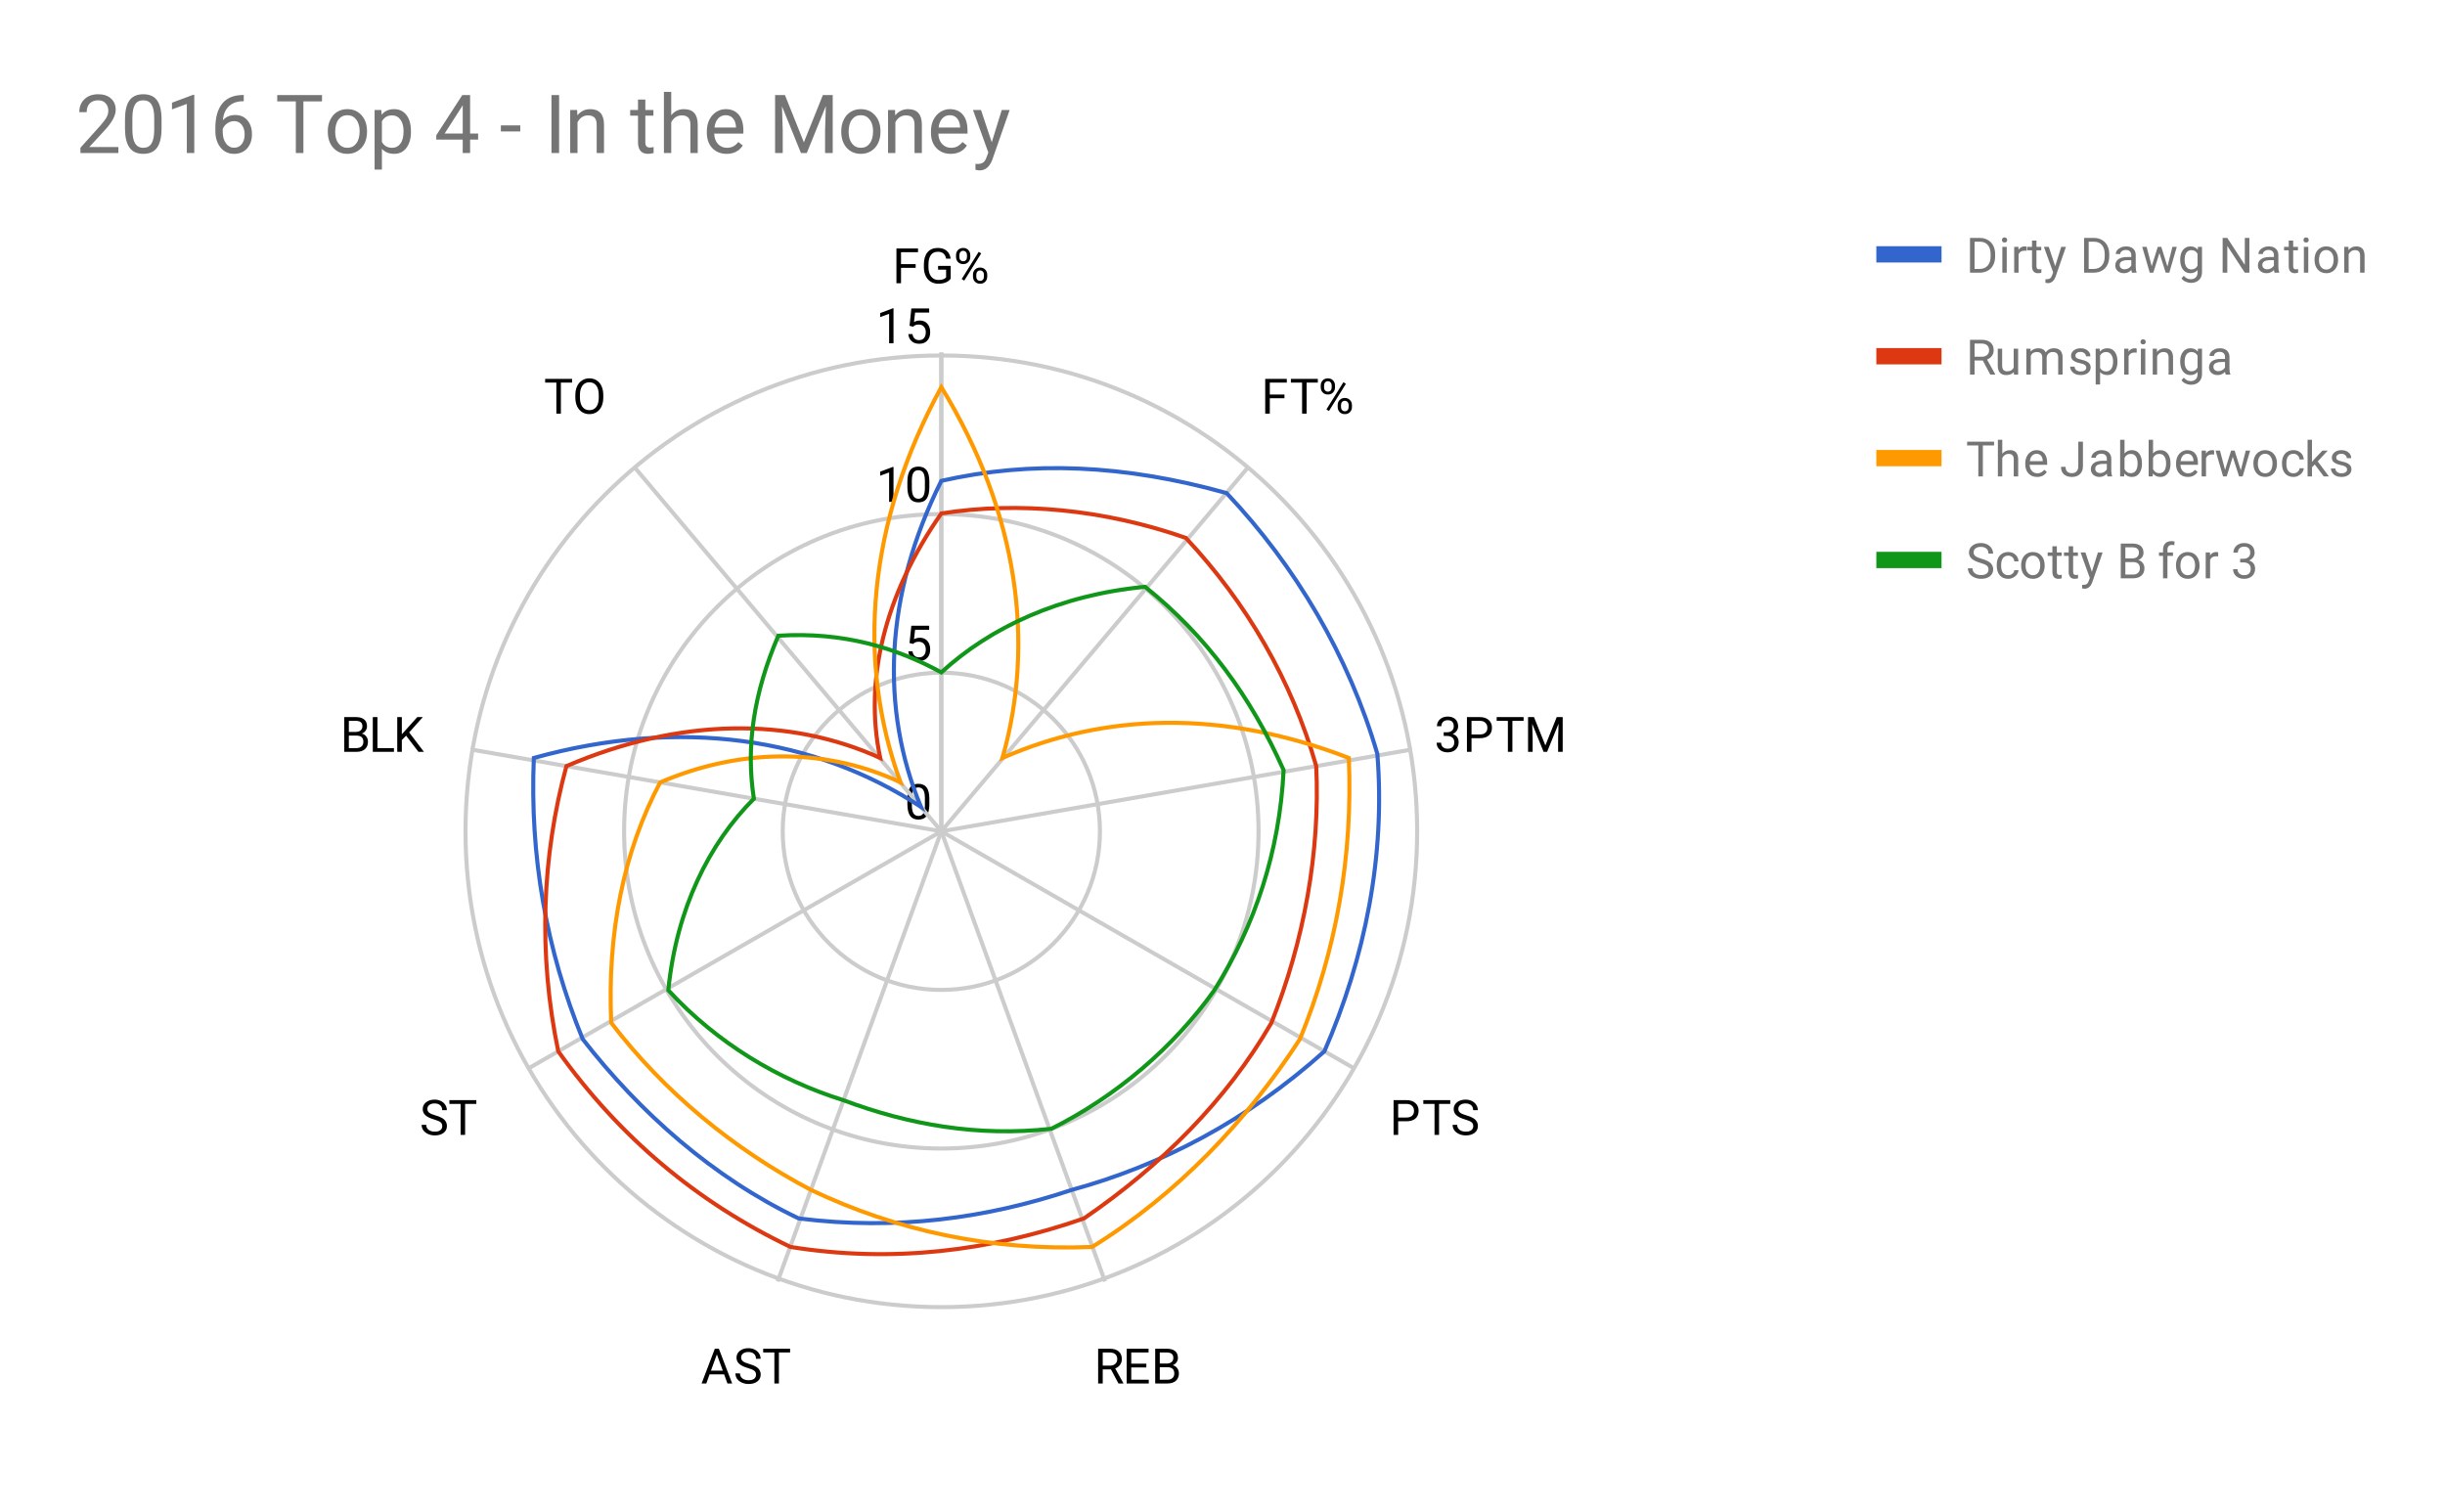 <svg version="1.1" viewBox="0.0 0.0 600.0 371.0" fill="none" stroke="none" stroke-linecap="square" stroke-miterlimit="10" width="600" height="371" xmlns:xlink="http://www.w3.org/1999/xlink" xmlns="http://www.w3.org/2000/svg"><path fill="#ffffff" d="M0 0L600.0 0L600.0 371.0L0 371.0L0 0Z" fill-rule="nonzero"/><path fill="#ffffff" d="M0 0L600.0 0L600.0 371.0L0 371.0L0 0Z" fill-rule="nonzero"/><path fill="#ffffff" d="M18.55 54.917L442.614 54.917L442.614 352.45L18.55 352.45L18.55 54.917Z" fill-rule="nonzero"/><path stroke="#cccccc" stroke-width="1.0" stroke-linecap="butt" d="M231.0 204.0C231.0 204.0 231.0 204.0 231.0 204.0C231.0 204.0 231.0 204.0 231.0 204.0C231.0 204.0 231.0 204.0 231.0 204.0C231.0 204.0 231.0 204.0 231.0 204.0" fill-rule="nonzero"/><path fill="#000000" d="M228.062 197.359Q228.062 199.266 227.406 200.203Q226.766 201.125 225.375 201.125Q224.016 201.125 223.359 200.219Q222.703 199.312 222.672 197.5L222.672 196.062Q222.672 194.172 223.312 193.266Q223.969 192.344 225.359 192.344Q226.734 192.344 227.391 193.234Q228.047 194.109 228.062 195.953L228.062 197.359ZM226.969 195.875Q226.969 194.5 226.578 193.875Q226.203 193.234 225.359 193.234Q224.531 193.234 224.141 193.875Q223.766 194.5 223.766 195.797L223.766 197.531Q223.766 198.906 224.156 199.578Q224.562 200.234 225.375 200.234Q226.172 200.234 226.562 199.609Q226.953 198.984 226.969 197.656L226.969 195.875Z" fill-rule="nonzero"/><path stroke="#cccccc" stroke-width="1.0" stroke-linecap="butt" d="M269.922 204.0C269.922 182.504 252.496 165.078 231.0 165.078C209.504 165.078 192.078 182.504 192.078 204.0C192.078 225.496 209.504 242.922 231.0 242.922C252.496 242.922 269.922 225.496 269.922 204.0" fill-rule="nonzero"/><path fill="#000000" d="M223.203 157.797L223.641 153.547L228.016 153.547L228.016 154.547L224.562 154.547L224.297 156.875Q224.938 156.5 225.734 156.5Q226.891 156.5 227.578 157.281Q228.266 158.047 228.266 159.359Q228.266 160.672 227.547 161.437Q226.844 162.203 225.562 162.203Q224.438 162.203 223.719 161.578Q223.0 160.937 222.906 159.828L223.922 159.828Q224.031 160.562 224.453 160.937Q224.875 161.312 225.562 161.312Q226.312 161.312 226.75 160.797Q227.188 160.281 227.188 159.375Q227.188 158.515 226.719 158Q226.25 157.484 225.469 157.484Q224.766 157.484 224.359 157.781L224.078 158.015L223.203 157.797Z" fill-rule="nonzero"/><path stroke="#cccccc" stroke-width="1.0" stroke-linecap="butt" d="M308.844 204.0C308.844 161.008 273.992 126.156 231.0 126.156C188.008 126.156 153.156 161.008 153.156 204.0C153.156 246.992 188.008 281.844 231.0 281.844C273.992 281.844 308.844 246.992 308.844 204.0" fill-rule="nonzero"/><path fill="#000000" d="M219.266 123.156L218.188 123.156L218.188 115.937L216.0 116.734L216.0 115.749L219.109 114.577L219.266 114.577L219.266 123.156ZM228.062 119.515Q228.062 121.421 227.406 122.359Q226.766 123.281 225.375 123.281Q224.016 123.281 223.359 122.374Q222.703 121.468 222.672 119.656L222.672 118.218Q222.672 116.327 223.312 115.421Q223.969 114.499 225.359 114.499Q226.734 114.499 227.391 115.39Q228.047 116.265 228.062 118.109L228.062 119.515ZM226.969 118.031Q226.969 116.656 226.578 116.031Q226.203 115.39 225.359 115.39Q224.531 115.39 224.141 116.031Q223.766 116.656 223.766 117.952L223.766 119.687Q223.766 121.062 224.156 121.734Q224.562 122.39 225.375 122.39Q226.172 122.39 226.562 121.765Q226.953 121.14 226.969 119.812L226.969 118.031Z" fill-rule="nonzero"/><path stroke="#cccccc" stroke-width="1.0" stroke-linecap="butt" d="M347.767 204.0C347.767 139.512 295.488 87.233 231.0 87.233C166.512 87.233 114.233 139.512 114.233 204.0C114.233 268.488 166.512 320.767 231.0 320.767C295.488 320.767 347.767 268.488 347.767 204.0" fill-rule="nonzero"/><path fill="#000000" d="M219.266 84.233L218.188 84.233L218.188 77.015L216.0 77.811L216.0 76.827L219.109 75.655L219.266 75.655L219.266 84.233ZM223.203 79.952L223.641 75.702L228.016 75.702L228.016 76.702L224.562 76.702L224.297 79.03Q224.938 78.655 225.734 78.655Q226.891 78.655 227.578 79.436Q228.266 80.202 228.266 81.515Q228.266 82.827 227.547 83.593Q226.844 84.358 225.562 84.358Q224.438 84.358 223.719 83.733Q223.0 83.093 222.906 81.983L223.922 81.983Q224.031 82.718 224.453 83.093Q224.875 83.468 225.562 83.468Q226.312 83.468 226.75 82.952Q227.188 82.436 227.188 81.53Q227.188 80.671 226.719 80.155Q226.25 79.64 225.469 79.64Q224.766 79.64 224.359 79.936L224.078 80.171L223.203 79.952Z" fill-rule="nonzero"/><path stroke="#cccccc" stroke-width="1.0" stroke-linecap="butt" d="M231.0 204.0L231.0 87.0" fill-rule="nonzero"/><path fill="#000000" d="M224.703 65.734L221.109 65.734L221.109 69.5L219.984 69.5L219.984 60.969L225.281 60.969L225.281 61.891L221.109 61.891L221.109 64.812L224.703 64.812L224.703 65.734ZM233.297 68.375Q232.859 69.0 232.078 69.312Q231.297 69.625 230.266 69.625Q229.234 69.625 228.422 69.141Q227.609 68.641 227.172 67.734Q226.734 66.828 226.719 65.641L226.719 64.906Q226.719 62.969 227.609 61.906Q228.516 60.844 230.141 60.844Q231.484 60.844 232.297 61.531Q233.109 62.219 233.297 63.469L232.172 63.469Q231.844 61.781 230.156 61.781Q229.016 61.781 228.438 62.578Q227.859 63.359 227.844 64.875L227.844 65.562Q227.844 67.0 228.5 67.859Q229.156 68.703 230.281 68.703Q230.906 68.703 231.375 68.562Q231.859 68.422 232.172 68.078L232.172 66.172L230.203 66.172L230.203 65.25L233.297 65.25L233.297 68.375ZM234.609 62.609Q234.609 61.844 235.094 61.344Q235.594 60.844 236.359 60.844Q237.141 60.844 237.625 61.344Q238.109 61.844 238.109 62.641L238.109 63.062Q238.109 63.828 237.609 64.328Q237.125 64.812 236.375 64.812Q235.609 64.812 235.109 64.328Q234.609 63.828 234.609 63.016L234.609 62.609ZM235.422 63.062Q235.422 63.516 235.672 63.812Q235.938 64.109 236.375 64.109Q236.797 64.109 237.047 63.828Q237.297 63.531 237.297 63.031L237.297 62.609Q237.297 62.156 237.047 61.859Q236.797 61.547 236.359 61.547Q235.922 61.547 235.672 61.859Q235.422 62.156 235.422 62.625L235.422 63.062ZM238.766 67.406Q238.766 66.641 239.25 66.156Q239.75 65.656 240.516 65.656Q241.281 65.656 241.766 66.156Q242.266 66.641 242.266 67.453L242.266 67.859Q242.266 68.625 241.781 69.125Q241.297 69.625 240.531 69.625Q239.766 69.625 239.266 69.141Q238.766 68.641 238.766 67.828L238.766 67.406ZM239.578 67.859Q239.578 68.328 239.828 68.625Q240.094 68.922 240.531 68.922Q240.953 68.922 241.203 68.641Q241.453 68.344 241.453 67.844L241.453 67.406Q241.453 66.938 241.188 66.656Q240.938 66.359 240.516 66.359Q240.094 66.359 239.828 66.656Q239.578 66.938 239.578 67.438L239.578 67.859ZM236.625 68.859L236.0 68.469L240.172 61.797L240.781 62.188L236.625 68.859Z" fill-rule="nonzero"/><path stroke="#cccccc" stroke-width="1.0" stroke-linecap="butt" d="M231.0 204.0L306.0 115.0" fill-rule="nonzero"/><path fill="#000000" d="M315.203 97.734L311.609 97.734L311.609 101.5L310.484 101.5L310.484 92.969L315.781 92.969L315.781 93.891L311.609 93.891L311.609 96.812L315.203 96.812L315.203 97.734ZM323.391 93.891L320.641 93.891L320.641 101.5L319.531 101.5L319.531 93.891L316.781 93.891L316.781 92.969L323.391 92.969L323.391 93.891ZM324.109 94.609Q324.109 93.844 324.594 93.344Q325.094 92.844 325.859 92.844Q326.641 92.844 327.125 93.344Q327.609 93.844 327.609 94.641L327.609 95.062Q327.609 95.828 327.109 96.328Q326.625 96.812 325.875 96.812Q325.109 96.812 324.609 96.328Q324.109 95.828 324.109 95.016L324.109 94.609ZM324.922 95.062Q324.922 95.516 325.172 95.812Q325.438 96.109 325.875 96.109Q326.297 96.109 326.547 95.828Q326.797 95.531 326.797 95.031L326.797 94.609Q326.797 94.156 326.547 93.859Q326.297 93.547 325.859 93.547Q325.422 93.547 325.172 93.859Q324.922 94.156 324.922 94.625L324.922 95.062ZM328.266 99.406Q328.266 98.641 328.75 98.156Q329.25 97.656 330.016 97.656Q330.781 97.656 331.266 98.156Q331.766 98.641 331.766 99.453L331.766 99.859Q331.766 100.625 331.281 101.125Q330.797 101.625 330.031 101.625Q329.266 101.625 328.766 101.141Q328.266 100.641 328.266 99.828L328.266 99.406ZM329.078 99.859Q329.078 100.328 329.328 100.625Q329.594 100.922 330.031 100.922Q330.453 100.922 330.703 100.641Q330.953 100.344 330.953 99.844L330.953 99.406Q330.953 98.938 330.688 98.656Q330.438 98.359 330.016 98.359Q329.594 98.359 329.328 98.656Q329.078 98.938 329.078 99.438L329.078 99.859ZM326.125 100.859L325.5 100.469L329.672 93.797L330.281 94.188L326.125 100.859Z" fill-rule="nonzero"/><path stroke="#cccccc" stroke-width="1.0" stroke-linecap="butt" d="M231.0 204.0L346.0 184.0" fill-rule="nonzero"/><path fill="#000000" d="M354.281 179.703L355.094 179.703Q355.875 179.688 356.312 179.297Q356.75 178.906 356.75 178.234Q356.75 176.734 355.25 176.734Q354.547 176.734 354.125 177.141Q353.719 177.547 353.719 178.203L352.625 178.203Q352.625 177.188 353.359 176.516Q354.109 175.844 355.25 175.844Q356.453 175.844 357.141 176.484Q357.828 177.125 357.828 178.266Q357.828 178.828 357.469 179.344Q357.109 179.859 356.484 180.125Q357.188 180.344 357.562 180.859Q357.953 181.375 357.953 182.125Q357.953 183.266 357.203 183.953Q356.453 184.625 355.25 184.625Q354.062 184.625 353.297 183.969Q352.547 183.312 352.547 182.25L353.641 182.25Q353.641 182.922 354.078 183.328Q354.516 183.734 355.266 183.734Q356.047 183.734 356.453 183.328Q356.875 182.906 356.875 182.141Q356.875 181.406 356.422 181.016Q355.969 180.609 355.094 180.594L354.281 180.594L354.281 179.703ZM361.109 181.156L361.109 184.5L359.984 184.5L359.984 175.969L363.141 175.969Q364.531 175.969 365.328 176.688Q366.125 177.391 366.125 178.578Q366.125 179.812 365.344 180.484Q364.578 181.156 363.125 181.156L361.109 181.156ZM361.109 180.234L363.141 180.234Q364.047 180.234 364.516 179.812Q365.0 179.391 365.0 178.594Q365.0 177.828 364.516 177.375Q364.047 176.906 363.203 176.891L361.109 176.891L361.109 180.234ZM373.891 176.891L371.141 176.891L371.141 184.5L370.031 184.5L370.031 176.891L367.281 176.891L367.281 175.969L373.891 175.969L373.891 176.891ZM376.438 175.969L379.234 182.922L382.016 175.969L383.484 175.969L383.484 184.5L382.359 184.5L382.359 181.172L382.469 177.594L379.656 184.5L378.797 184.5L376.0 177.609L376.109 181.172L376.109 184.5L374.984 184.5L374.984 175.969L376.438 175.969Z" fill-rule="nonzero"/><path stroke="#cccccc" stroke-width="1.0" stroke-linecap="butt" d="M231.0 204.0L332.0 262.0" fill-rule="nonzero"/><path fill="#000000" d="M343.109 275.156L343.109 278.5L341.984 278.5L341.984 269.969L345.141 269.969Q346.531 269.969 347.328 270.688Q348.125 271.391 348.125 272.578Q348.125 273.812 347.344 274.484Q346.578 275.156 345.125 275.156L343.109 275.156ZM343.109 274.234L345.141 274.234Q346.047 274.234 346.516 273.812Q347.0 273.391 347.0 272.594Q347.0 271.828 346.516 271.375Q346.047 270.906 345.203 270.891L343.109 270.891L343.109 274.234ZM355.891 270.891L353.141 270.891L353.141 278.5L352.031 278.5L352.031 270.891L349.281 270.891L349.281 269.969L355.891 269.969L355.891 270.891ZM359.5 274.703Q358.062 274.281 357.391 273.672Q356.734 273.062 356.734 272.172Q356.734 271.172 357.531 270.516Q358.344 269.844 359.641 269.844Q360.516 269.844 361.203 270.188Q361.891 270.531 362.266 271.125Q362.656 271.719 362.656 272.438L361.516 272.438Q361.516 271.656 361.016 271.219Q360.531 270.781 359.641 270.781Q358.812 270.781 358.344 271.156Q357.875 271.516 357.875 272.156Q357.875 272.688 358.312 273.047Q358.766 273.406 359.828 273.703Q360.891 274.0 361.484 274.359Q362.094 274.719 362.375 275.203Q362.672 275.688 362.672 276.328Q362.672 277.375 361.859 278.0Q361.047 278.625 359.703 278.625Q358.812 278.625 358.047 278.281Q357.297 277.938 356.875 277.359Q356.469 276.766 356.469 276.031L357.594 276.031Q357.594 276.797 358.172 277.25Q358.75 277.703 359.703 277.703Q360.594 277.703 361.062 277.344Q361.531 276.969 361.531 276.344Q361.531 275.719 361.094 275.375Q360.656 275.031 359.5 274.703Z" fill-rule="nonzero"/><path stroke="#cccccc" stroke-width="1.0" stroke-linecap="butt" d="M231.0 204.0L271.0 314.0" fill-rule="nonzero"/><path fill="#000000" d="M272.625 336.047L270.609 336.047L270.609 339.5L269.484 339.5L269.484 330.969L272.312 330.969Q273.75 330.969 274.516 331.625Q275.297 332.281 275.297 333.531Q275.297 334.328 274.859 334.922Q274.438 335.516 273.672 335.812L275.672 339.422L275.672 339.5L274.469 339.5L272.625 336.047ZM270.609 335.125L272.344 335.125Q273.188 335.125 273.672 334.703Q274.172 334.266 274.172 333.531Q274.172 332.75 273.703 332.328Q273.234 331.906 272.344 331.891L270.609 331.891L270.609 335.125ZM281.312 335.562L277.609 335.562L277.609 338.578L281.906 338.578L281.906 339.5L276.484 339.5L276.484 330.969L281.859 330.969L281.859 331.891L277.609 331.891L277.609 334.641L281.312 334.641L281.312 335.562ZM283.484 339.5L283.484 330.969L286.281 330.969Q287.672 330.969 288.359 331.547Q289.062 332.109 289.062 333.234Q289.062 333.844 288.719 334.312Q288.391 334.766 287.797 335.016Q288.5 335.203 288.891 335.75Q289.297 336.281 289.297 337.031Q289.297 338.188 288.547 338.844Q287.812 339.5 286.453 339.5L283.484 339.5ZM284.609 335.516L284.609 338.578L286.469 338.578Q287.266 338.578 287.719 338.172Q288.172 337.766 288.172 337.047Q288.172 335.516 286.484 335.516L284.609 335.516ZM284.609 334.609L286.312 334.609Q287.047 334.609 287.484 334.25Q287.938 333.875 287.938 333.234Q287.938 332.531 287.531 332.219Q287.125 331.891 286.281 331.891L284.609 331.891L284.609 334.609Z" fill-rule="nonzero"/><path stroke="#cccccc" stroke-width="1.0" stroke-linecap="butt" d="M231.0 204.0L191.0 314.0" fill-rule="nonzero"/><path fill="#000000" d="M177.703 337.266L174.125 337.266L173.328 339.5L172.172 339.5L175.422 330.969L176.406 330.969L179.672 339.5L178.516 339.5L177.703 337.266ZM174.469 336.344L177.375 336.344L175.922 332.359L174.469 336.344ZM183.5 335.703Q182.062 335.281 181.391 334.672Q180.734 334.062 180.734 333.172Q180.734 332.172 181.531 331.516Q182.344 330.844 183.641 330.844Q184.516 330.844 185.203 331.188Q185.891 331.531 186.266 332.125Q186.656 332.719 186.656 333.438L185.516 333.438Q185.516 332.656 185.016 332.219Q184.531 331.781 183.641 331.781Q182.812 331.781 182.344 332.156Q181.875 332.516 181.875 333.156Q181.875 333.688 182.312 334.047Q182.766 334.406 183.828 334.703Q184.891 335.0 185.484 335.359Q186.094 335.719 186.375 336.203Q186.672 336.688 186.672 337.328Q186.672 338.375 185.859 339.0Q185.047 339.625 183.703 339.625Q182.812 339.625 182.047 339.281Q181.297 338.938 180.875 338.359Q180.469 337.766 180.469 337.031L181.594 337.031Q181.594 337.797 182.172 338.25Q182.75 338.703 183.703 338.703Q184.594 338.703 185.062 338.344Q185.531 337.969 185.531 337.344Q185.531 336.719 185.094 336.375Q184.656 336.031 183.5 335.703ZM193.891 331.891L191.141 331.891L191.141 339.5L190.031 339.5L190.031 331.891L187.281 331.891L187.281 330.969L193.891 330.969L193.891 331.891Z" fill-rule="nonzero"/><path stroke="#cccccc" stroke-width="1.0" stroke-linecap="butt" d="M231.0 204.0L130.0 262.0" fill-rule="nonzero"/><path fill="#000000" d="M106.5 274.703Q105.062 274.281 104.391 273.672Q103.734 273.062 103.734 272.172Q103.734 271.172 104.531 270.516Q105.344 269.844 106.641 269.844Q107.516 269.844 108.203 270.188Q108.891 270.531 109.266 271.125Q109.656 271.719 109.656 272.438L108.516 272.438Q108.516 271.656 108.016 271.219Q107.531 270.781 106.641 270.781Q105.812 270.781 105.344 271.156Q104.875 271.516 104.875 272.156Q104.875 272.688 105.312 273.047Q105.766 273.406 106.828 273.703Q107.891 274.0 108.484 274.359Q109.094 274.719 109.375 275.203Q109.672 275.688 109.672 276.328Q109.672 277.375 108.859 278.0Q108.047 278.625 106.703 278.625Q105.812 278.625 105.047 278.281Q104.297 277.938 103.875 277.359Q103.469 276.766 103.469 276.031L104.594 276.031Q104.594 276.797 105.172 277.25Q105.75 277.703 106.703 277.703Q107.594 277.703 108.062 277.344Q108.531 276.969 108.531 276.344Q108.531 275.719 108.094 275.375Q107.656 275.031 106.5 274.703ZM116.891 270.891L114.141 270.891L114.141 278.5L113.031 278.5L113.031 270.891L110.281 270.891L110.281 269.969L116.891 269.969L116.891 270.891Z" fill-rule="nonzero"/><path stroke="#cccccc" stroke-width="1.0" stroke-linecap="butt" d="M231.0 204.0L116.0 184.0" fill-rule="nonzero"/><path fill="#000000" d="M84.484 184.5L84.484 175.969L87.281 175.969Q88.672 175.969 89.359 176.547Q90.062 177.109 90.062 178.234Q90.062 178.844 89.719 179.312Q89.391 179.766 88.797 180.016Q89.5 180.203 89.891 180.75Q90.297 181.281 90.297 182.031Q90.297 183.188 89.547 183.844Q88.812 184.5 87.453 184.5L84.484 184.5ZM85.609 180.516L85.609 183.578L87.469 183.578Q88.266 183.578 88.719 183.172Q89.172 182.766 89.172 182.047Q89.172 180.516 87.484 180.516L85.609 180.516ZM85.609 179.609L87.312 179.609Q88.047 179.609 88.484 179.25Q88.938 178.875 88.938 178.234Q88.938 177.531 88.531 177.219Q88.125 176.891 87.281 176.891L85.609 176.891L85.609 179.609ZM92.625 183.578L96.672 183.578L96.672 184.5L91.484 184.5L91.484 175.969L92.625 175.969L92.625 183.578ZM99.656 180.531L98.609 181.609L98.609 184.5L97.484 184.5L97.484 175.969L98.609 175.969L98.609 180.188L102.406 175.969L103.766 175.969L100.406 179.734L104.031 184.5L102.688 184.5L99.656 180.531Z" fill-rule="nonzero"/><path stroke="#cccccc" stroke-width="1.0" stroke-linecap="butt" d="M231.0 204.0L156.0 115.0" fill-rule="nonzero"/><path fill="#000000" d="M140.391 93.891L137.641 93.891L137.641 101.5L136.531 101.5L136.531 93.891L133.781 93.891L133.781 92.969L140.391 92.969L140.391 93.891ZM148.047 97.516Q148.047 98.766 147.625 99.703Q147.203 100.625 146.422 101.125Q145.656 101.625 144.625 101.625Q143.625 101.625 142.844 101.125Q142.062 100.625 141.625 99.719Q141.203 98.797 141.188 97.578L141.188 96.969Q141.188 95.734 141.609 94.797Q142.047 93.859 142.828 93.359Q143.609 92.844 144.625 92.844Q145.641 92.844 146.422 93.344Q147.203 93.844 147.625 94.781Q148.047 95.719 148.047 96.969L148.047 97.516ZM146.938 96.953Q146.938 95.438 146.328 94.625Q145.719 93.812 144.625 93.812Q143.547 93.812 142.938 94.625Q142.328 95.438 142.312 96.875L142.312 97.516Q142.312 98.984 142.922 99.828Q143.547 100.656 144.625 100.656Q145.719 100.656 146.312 99.875Q146.922 99.078 146.938 97.594L146.938 96.953Z" fill-rule="nonzero"/><path stroke="#cccccc" stroke-width="1.0" stroke-linecap="butt" d="M231.0 204.0L231.0 87.0" fill-rule="nonzero"/><path stroke="#3366cc" stroke-width="1.0" stroke-linecap="butt" d="M231.0 118.0C253.0 113.0 276.0 114.0 301.0 121.0C318.0 139.0 331.0 161.0 338.0 185.0C340.0 210.0 335.0 235.0 325.0 258.0C306.0 275.0 285.0 286.0 263.0 292.0C242.0 299.0 220.0 302.0 196.0 299.0C175.0 289.0 157.0 273.0 143.0 255.0C134.0 233.0 130.0 210.0 131.0 186.0C167.0 176.0 200.0 181.0 226.0 198.0C216.0 174.0 217.0 146.0 231.0 118.0Z" fill-rule="nonzero"/><path stroke="#dc3912" stroke-width="1.0" stroke-linecap="butt" d="M231.0 126.0C250.0 123.0 271.0 125.0 291.0 132.0C306.0 148.0 317.0 167.0 323.0 188.0C324.0 209.0 320.0 231.0 312.0 251.0C301.0 270.0 285.0 286.0 266.0 299.0C243.0 307.0 219.0 310.0 194.0 306.0C171.0 295.0 152.0 279.0 137.0 258.0C132.0 234.0 133.0 210.0 139.0 188.0C167.0 176.0 194.0 176.0 216.0 186.0C212.0 167.0 217.0 146.0 231.0 126.0Z" fill-rule="nonzero"/><path stroke="#ff9900" stroke-width="1.0" stroke-linecap="butt" d="M231.0 95.0C250.0 126.0 254.0 158.0 246.0 186.0C271.0 175.0 300.0 174.0 331.0 186.0C332.0 210.0 328.0 233.0 319.0 255.0C306.0 275.0 289.0 293.0 268.0 306.0C243.0 307.0 220.0 302.0 199.0 292.0C180.0 282.0 163.0 268.0 150.0 251.0C149.0 229.0 153.0 209.0 162.0 192.0C183.0 183.0 204.0 184.0 221.0 192.0C210.0 162.0 213.0 128.0 231.0 95.0Z" fill-rule="nonzero"/><path stroke="#109618" stroke-width="1.0" stroke-linecap="butt" d="M231.0 165.0C243.0 154.0 260.0 146.0 281.0 144.0C296.0 156.0 307.0 171.0 315.0 189.0C314.0 209.0 308.0 227.0 298.0 243.0C288.0 257.0 274.0 269.0 258.0 277.0C240.0 279.0 223.0 276.0 207.0 270.0C191.0 265.0 176.0 256.0 164.0 243.0C166.0 223.0 174.0 207.0 185.0 196.0C183.0 183.0 185.0 170.0 191.0 156.0C207.0 155.0 220.0 159.0 231.0 165.0Z" fill-rule="nonzero"/><path stroke="#3366cc" stroke-width="4.0" stroke-linecap="butt" d="M462.45 62.417L474.45 62.417" fill-rule="nonzero"/><path fill="#757575" d="M483.434 66.917L483.434 58.385L485.856 58.385Q486.966 58.385 487.809 58.885Q488.669 59.37 489.137 60.276Q489.606 61.182 489.606 62.37L489.606 62.901Q489.606 64.12 489.137 65.026Q488.684 65.932 487.809 66.417Q486.95 66.901 485.809 66.917L483.434 66.917ZM484.559 59.307L484.559 65.995L485.747 65.995Q487.044 65.995 487.762 65.198Q488.497 64.385 488.497 62.885L488.497 62.385Q488.497 60.932 487.809 60.135Q487.137 59.323 485.872 59.307L484.559 59.307ZM492.45 66.917L491.372 66.917L491.372 60.573L492.45 60.573L492.45 66.917ZM491.278 58.901Q491.278 58.635 491.434 58.448Q491.606 58.26 491.919 58.26Q492.231 58.26 492.387 58.448Q492.559 58.635 492.559 58.901Q492.559 59.151 492.387 59.339Q492.231 59.51 491.919 59.51Q491.606 59.51 491.434 59.339Q491.278 59.151 491.278 58.901ZM497.341 61.542Q497.091 61.51 496.809 61.51Q495.731 61.51 495.356 62.417L495.356 66.917L494.278 66.917L494.278 60.573L495.325 60.573L495.341 61.307Q495.872 60.464 496.856 60.464Q497.169 60.464 497.341 60.542L497.341 61.542ZM499.747 59.042L499.747 60.573L500.919 60.573L500.919 61.417L499.747 61.417L499.747 65.339Q499.747 65.729 499.903 65.917Q500.059 66.104 500.434 66.104Q500.622 66.104 500.95 66.042L500.95 66.917Q500.528 67.042 500.122 67.042Q499.403 67.042 499.028 66.604Q498.653 66.151 498.653 65.339L498.653 61.417L497.497 61.417L497.497 60.573L498.653 60.573L498.653 59.042L499.747 59.042ZM504.341 65.323L505.825 60.573L506.981 60.573L504.434 67.901Q503.841 69.479 502.559 69.479L502.341 69.464L501.95 69.385L501.95 68.51L502.231 68.526Q502.794 68.526 503.091 68.307Q503.403 68.089 503.606 67.495L503.841 66.839L501.575 60.573L502.762 60.573L504.341 65.323ZM511.434 66.917L511.434 58.385L513.856 58.385Q514.966 58.385 515.809 58.885Q516.669 59.37 517.138 60.276Q517.606 61.182 517.606 62.37L517.606 62.901Q517.606 64.12 517.138 65.026Q516.684 65.932 515.809 66.417Q514.95 66.901 513.809 66.917L511.434 66.917ZM512.559 59.307L512.559 65.995L513.747 65.995Q515.044 65.995 515.763 65.198Q516.497 64.385 516.497 62.885L516.497 62.385Q516.497 60.932 515.809 60.135Q515.138 59.323 513.872 59.307L512.559 59.307ZM523.184 66.917Q523.091 66.729 523.028 66.245Q522.278 67.042 521.231 67.042Q520.294 67.042 519.684 66.51Q519.091 65.979 519.091 65.151Q519.091 64.167 519.841 63.62Q520.591 63.073 521.966 63.073L523.013 63.073L523.013 62.573Q523.013 62.01 522.669 61.682Q522.341 61.339 521.669 61.339Q521.091 61.339 520.7 61.635Q520.309 61.917 520.309 62.339L519.216 62.339Q519.216 61.854 519.544 61.417Q519.888 60.979 520.466 60.729Q521.044 60.464 521.731 60.464Q522.841 60.464 523.45 61.01Q524.075 61.557 524.106 62.51L524.106 65.432Q524.106 66.307 524.325 66.823L524.325 66.917L523.184 66.917ZM521.388 66.089Q521.903 66.089 522.356 65.823Q522.809 65.557 523.013 65.135L523.013 63.839L522.169 63.839Q520.169 63.839 520.169 65.01Q520.169 65.51 520.513 65.807Q520.856 66.089 521.388 66.089ZM531.888 65.417L533.106 60.573L534.184 60.573L532.341 66.917L531.466 66.917L529.919 62.104L528.419 66.917L527.544 66.917L525.7 60.573L526.778 60.573L528.028 65.323L529.513 60.573L530.372 60.573L531.888 65.417ZM535.013 63.698Q535.013 62.214 535.7 61.339Q536.388 60.464 537.513 60.464Q538.669 60.464 539.325 61.276L539.372 60.573L540.372 60.573L540.372 66.76Q540.372 67.995 539.638 68.698Q538.903 69.417 537.684 69.417Q536.997 69.417 536.341 69.12Q535.684 68.823 535.341 68.323L535.903 67.667Q536.591 68.526 537.606 68.526Q538.388 68.526 538.825 68.073Q539.278 67.635 539.278 66.823L539.278 66.276Q538.622 67.042 537.497 67.042Q536.388 67.042 535.7 66.151Q535.013 65.245 535.013 63.698ZM536.106 63.823Q536.106 64.885 536.544 65.51Q536.981 66.12 537.778 66.12Q538.794 66.12 539.278 65.182L539.278 62.292Q538.778 61.385 537.778 61.385Q536.997 61.385 536.544 61.995Q536.106 62.604 536.106 63.823ZM551.997 66.917L550.872 66.917L546.575 60.339L546.575 66.917L545.434 66.917L545.434 58.385L546.575 58.385L550.872 64.995L550.872 58.385L551.997 58.385L551.997 66.917ZM558.184 66.917Q558.091 66.729 558.028 66.245Q557.278 67.042 556.231 67.042Q555.294 67.042 554.684 66.51Q554.091 65.979 554.091 65.151Q554.091 64.167 554.841 63.62Q555.591 63.073 556.966 63.073L558.013 63.073L558.013 62.573Q558.013 62.01 557.669 61.682Q557.341 61.339 556.669 61.339Q556.091 61.339 555.7 61.635Q555.309 61.917 555.309 62.339L554.216 62.339Q554.216 61.854 554.544 61.417Q554.888 60.979 555.466 60.729Q556.044 60.464 556.731 60.464Q557.841 60.464 558.45 61.01Q559.075 61.557 559.106 62.51L559.106 65.432Q559.106 66.307 559.325 66.823L559.325 66.917L558.184 66.917ZM556.388 66.089Q556.903 66.089 557.356 65.823Q557.809 65.557 558.013 65.135L558.013 63.839L557.169 63.839Q555.169 63.839 555.169 65.01Q555.169 65.51 555.513 65.807Q555.856 66.089 556.388 66.089ZM562.747 59.042L562.747 60.573L563.919 60.573L563.919 61.417L562.747 61.417L562.747 65.339Q562.747 65.729 562.903 65.917Q563.059 66.104 563.434 66.104Q563.622 66.104 563.95 66.042L563.95 66.917Q563.528 67.042 563.122 67.042Q562.403 67.042 562.028 66.604Q561.653 66.151 561.653 65.339L561.653 61.417L560.497 61.417L560.497 60.573L561.653 60.573L561.653 59.042L562.747 59.042ZM566.45 66.917L565.372 66.917L565.372 60.573L566.45 60.573L566.45 66.917ZM565.278 58.901Q565.278 58.635 565.434 58.448Q565.606 58.26 565.919 58.26Q566.231 58.26 566.388 58.448Q566.559 58.635 566.559 58.901Q566.559 59.151 566.388 59.339Q566.231 59.51 565.919 59.51Q565.606 59.51 565.434 59.339Q565.278 59.151 565.278 58.901ZM567.981 63.682Q567.981 62.76 568.341 62.01Q568.716 61.26 569.372 60.87Q570.028 60.464 570.856 60.464Q572.153 60.464 572.95 61.354Q573.763 62.245 573.763 63.745L573.763 63.823Q573.763 64.745 573.403 65.479Q573.044 66.214 572.388 66.635Q571.731 67.042 570.872 67.042Q569.591 67.042 568.778 66.151Q567.981 65.245 567.981 63.76L567.981 63.682ZM569.075 63.823Q569.075 64.87 569.559 65.51Q570.059 66.151 570.872 66.151Q571.7 66.151 572.184 65.51Q572.669 64.854 572.669 63.682Q572.669 62.651 572.169 62.01Q571.684 61.354 570.856 61.354Q570.059 61.354 569.559 61.995Q569.075 62.62 569.075 63.823ZM576.294 60.573L576.325 61.37Q577.059 60.464 578.231 60.464Q580.247 60.464 580.263 62.729L580.263 66.917L579.169 66.917L579.169 62.714Q579.169 62.042 578.856 61.714Q578.559 61.385 577.903 61.385Q577.372 61.385 576.966 61.667Q576.575 61.948 576.356 62.401L576.356 66.917L575.278 66.917L575.278 60.573L576.294 60.573Z" fill-rule="nonzero"/><path stroke="#dc3912" stroke-width="4.0" stroke-linecap="butt" d="M462.45 87.417L474.45 87.417" fill-rule="nonzero"/><path fill="#757575" d="M486.575 88.464L484.559 88.464L484.559 91.917L483.434 91.917L483.434 83.385L486.262 83.385Q487.7 83.385 488.466 84.042Q489.247 84.698 489.247 85.948Q489.247 86.745 488.809 87.339Q488.387 87.932 487.622 88.229L489.622 91.839L489.622 91.917L488.419 91.917L486.575 88.464ZM484.559 87.542L486.294 87.542Q487.137 87.542 487.622 87.12Q488.122 86.682 488.122 85.948Q488.122 85.167 487.653 84.745Q487.184 84.323 486.294 84.307L484.559 84.307L484.559 87.542ZM494.184 91.292Q493.559 92.042 492.325 92.042Q491.309 92.042 490.778 91.448Q490.247 90.854 490.247 89.698L490.247 85.573L491.325 85.573L491.325 89.667Q491.325 91.12 492.497 91.12Q493.747 91.12 494.153 90.182L494.153 85.573L495.247 85.573L495.247 91.917L494.216 91.917L494.184 91.292ZM498.294 85.573L498.325 86.276Q499.012 85.464 500.2 85.464Q501.528 85.464 502.012 86.479Q502.325 86.026 502.825 85.745Q503.341 85.464 504.028 85.464Q506.122 85.464 506.153 87.667L506.153 91.917L505.075 91.917L505.075 87.729Q505.075 87.057 504.762 86.729Q504.45 86.385 503.716 86.385Q503.106 86.385 502.7 86.745Q502.309 87.104 502.247 87.714L502.247 91.917L501.169 91.917L501.169 87.76Q501.169 86.385 499.809 86.385Q498.747 86.385 498.356 87.292L498.356 91.917L497.262 91.917L497.262 85.573L498.294 85.573ZM511.966 90.229Q511.966 89.792 511.622 89.557Q511.294 89.307 510.466 89.135Q509.653 88.964 509.169 88.714Q508.684 88.464 508.45 88.135Q508.231 87.792 508.231 87.323Q508.231 86.542 508.887 86.01Q509.544 85.464 510.575 85.464Q511.653 85.464 512.309 86.026Q512.981 86.573 512.981 87.432L511.903 87.432Q511.903 86.995 511.512 86.682Q511.137 86.354 510.575 86.354Q509.981 86.354 509.637 86.62Q509.309 86.87 509.309 87.276Q509.309 87.667 509.622 87.87Q509.934 88.073 510.747 88.26Q511.559 88.432 512.059 88.682Q512.559 88.932 512.794 89.292Q513.044 89.651 513.044 90.151Q513.044 91.01 512.356 91.526Q511.684 92.042 510.606 92.042Q509.841 92.042 509.247 91.776Q508.669 91.495 508.341 91.01Q508.012 90.526 508.012 89.964L509.091 89.964Q509.122 90.51 509.528 90.839Q509.934 91.151 510.606 91.151Q511.216 91.151 511.591 90.901Q511.966 90.651 511.966 90.229ZM519.622 88.823Q519.622 90.26 518.966 91.151Q518.309 92.042 517.169 92.042Q516.013 92.042 515.356 91.307L515.356 94.354L514.278 94.354L514.278 85.573L515.263 85.573L515.309 86.276Q515.981 85.464 517.153 85.464Q518.294 85.464 518.95 86.323Q519.622 87.182 519.622 88.714L519.622 88.823ZM518.544 88.698Q518.544 87.62 518.075 87.01Q517.622 86.385 516.825 86.385Q515.841 86.385 515.356 87.245L515.356 90.276Q515.841 91.151 516.841 91.151Q517.622 91.151 518.075 90.542Q518.544 89.917 518.544 88.698ZM524.341 86.542Q524.091 86.51 523.809 86.51Q522.731 86.51 522.356 87.417L522.356 91.917L521.278 91.917L521.278 85.573L522.325 85.573L522.341 86.307Q522.872 85.464 523.856 85.464Q524.169 85.464 524.341 85.542L524.341 86.542ZM526.45 91.917L525.372 91.917L525.372 85.573L526.45 85.573L526.45 91.917ZM525.278 83.901Q525.278 83.635 525.434 83.448Q525.606 83.26 525.919 83.26Q526.231 83.26 526.388 83.448Q526.559 83.635 526.559 83.901Q526.559 84.151 526.388 84.339Q526.231 84.51 525.919 84.51Q525.606 84.51 525.434 84.339Q525.278 84.151 525.278 83.901ZM529.294 85.573L529.325 86.37Q530.059 85.464 531.231 85.464Q533.247 85.464 533.263 87.729L533.263 91.917L532.169 91.917L532.169 87.714Q532.169 87.042 531.856 86.714Q531.559 86.385 530.903 86.385Q530.372 86.385 529.966 86.667Q529.575 86.948 529.356 87.401L529.356 91.917L528.278 91.917L528.278 85.573L529.294 85.573ZM535.013 88.698Q535.013 87.214 535.7 86.339Q536.388 85.464 537.513 85.464Q538.669 85.464 539.325 86.276L539.372 85.573L540.372 85.573L540.372 91.76Q540.372 92.995 539.638 93.698Q538.903 94.417 537.684 94.417Q536.997 94.417 536.341 94.12Q535.684 93.823 535.341 93.323L535.903 92.667Q536.591 93.526 537.606 93.526Q538.388 93.526 538.825 93.073Q539.278 92.635 539.278 91.823L539.278 91.276Q538.622 92.042 537.497 92.042Q536.388 92.042 535.7 91.151Q535.013 90.245 535.013 88.698ZM536.106 88.823Q536.106 89.885 536.544 90.51Q536.981 91.12 537.778 91.12Q538.794 91.12 539.278 90.182L539.278 87.292Q538.778 86.385 537.778 86.385Q536.997 86.385 536.544 86.995Q536.106 87.604 536.106 88.823ZM546.184 91.917Q546.091 91.729 546.028 91.245Q545.278 92.042 544.231 92.042Q543.294 92.042 542.684 91.51Q542.091 90.979 542.091 90.151Q542.091 89.167 542.841 88.62Q543.591 88.073 544.966 88.073L546.013 88.073L546.013 87.573Q546.013 87.01 545.669 86.682Q545.341 86.339 544.669 86.339Q544.091 86.339 543.7 86.635Q543.309 86.917 543.309 87.339L542.216 87.339Q542.216 86.854 542.544 86.417Q542.888 85.979 543.466 85.729Q544.044 85.464 544.731 85.464Q545.841 85.464 546.45 86.01Q547.075 86.557 547.106 87.51L547.106 90.432Q547.106 91.307 547.325 91.823L547.325 91.917L546.184 91.917ZM544.388 91.089Q544.903 91.089 545.356 90.823Q545.809 90.557 546.013 90.135L546.013 88.839L545.169 88.839Q543.169 88.839 543.169 90.01Q543.169 90.51 543.513 90.807Q543.856 91.089 544.388 91.089Z" fill-rule="nonzero"/><path stroke="#ff9900" stroke-width="4.0" stroke-linecap="butt" d="M462.45 112.417L474.45 112.417" fill-rule="nonzero"/><path fill="#757575" d="M489.341 109.307L486.591 109.307L486.591 116.917L485.481 116.917L485.481 109.307L482.731 109.307L482.731 108.385L489.341 108.385L489.341 109.307ZM491.356 111.339Q492.075 110.464 493.231 110.464Q495.247 110.464 495.262 112.729L495.262 116.917L494.169 116.917L494.169 112.714Q494.169 112.042 493.856 111.714Q493.559 111.385 492.903 111.385Q492.372 111.385 491.966 111.667Q491.575 111.948 491.356 112.401L491.356 116.917L490.278 116.917L490.278 107.917L491.356 107.917L491.356 111.339ZM499.903 117.042Q498.606 117.042 497.794 116.198Q496.997 115.339 496.997 113.917L496.997 113.729Q496.997 112.776 497.356 112.042Q497.716 111.292 498.356 110.885Q499.012 110.464 499.762 110.464Q500.997 110.464 501.684 111.276Q502.372 112.089 502.372 113.604L502.372 114.057L498.075 114.057Q498.106 114.995 498.622 115.573Q499.153 116.151 499.966 116.151Q500.528 116.151 500.919 115.917Q501.325 115.682 501.637 115.292L502.294 115.807Q501.497 117.042 499.903 117.042ZM499.762 111.354Q499.106 111.354 498.653 111.839Q498.216 112.307 498.122 113.167L501.294 113.167L501.294 113.089Q501.247 112.26 500.841 111.807Q500.45 111.354 499.762 111.354ZM510.012 108.385L511.153 108.385L511.153 114.432Q511.153 115.651 510.403 116.354Q509.669 117.042 508.45 117.042Q507.184 117.042 506.466 116.385Q505.762 115.729 505.762 114.557L506.887 114.557Q506.887 115.292 507.278 115.714Q507.684 116.12 508.45 116.12Q509.153 116.12 509.575 115.682Q510.012 115.229 510.012 114.448L510.012 108.385ZM517.184 116.917Q517.091 116.729 517.028 116.245Q516.278 117.042 515.231 117.042Q514.294 117.042 513.684 116.51Q513.091 115.979 513.091 115.151Q513.091 114.167 513.841 113.62Q514.591 113.073 515.966 113.073L517.013 113.073L517.013 112.573Q517.013 112.01 516.669 111.682Q516.341 111.339 515.669 111.339Q515.091 111.339 514.7 111.635Q514.309 111.917 514.309 112.339L513.216 112.339Q513.216 111.854 513.544 111.417Q513.888 110.979 514.466 110.729Q515.044 110.464 515.731 110.464Q516.841 110.464 517.45 111.01Q518.075 111.557 518.106 112.51L518.106 115.432Q518.106 116.307 518.325 116.823L518.325 116.917L517.184 116.917ZM515.388 116.089Q515.903 116.089 516.356 115.823Q516.809 115.557 517.013 115.135L517.013 113.839L516.169 113.839Q514.169 113.839 514.169 115.01Q514.169 115.51 514.513 115.807Q514.856 116.089 515.388 116.089ZM525.638 113.823Q525.638 115.276 524.966 116.167Q524.309 117.042 523.184 117.042Q521.981 117.042 521.325 116.182L521.263 116.917L520.278 116.917L520.278 107.917L521.356 107.917L521.356 111.276Q522.013 110.464 523.169 110.464Q524.325 110.464 524.981 111.339Q525.638 112.198 525.638 113.729L525.638 113.823ZM524.559 113.698Q524.559 112.589 524.122 111.995Q523.7 111.385 522.903 111.385Q521.825 111.385 521.356 112.37L521.356 115.12Q521.856 116.12 522.903 116.12Q523.684 116.12 524.122 115.51Q524.559 114.901 524.559 113.698ZM532.638 113.823Q532.638 115.276 531.966 116.167Q531.309 117.042 530.184 117.042Q528.981 117.042 528.325 116.182L528.263 116.917L527.278 116.917L527.278 107.917L528.356 107.917L528.356 111.276Q529.013 110.464 530.169 110.464Q531.325 110.464 531.981 111.339Q532.638 112.198 532.638 113.729L532.638 113.823ZM531.559 113.698Q531.559 112.589 531.122 111.995Q530.7 111.385 529.903 111.385Q528.825 111.385 528.356 112.37L528.356 115.12Q528.856 116.12 529.903 116.12Q530.684 116.12 531.122 115.51Q531.559 114.901 531.559 113.698ZM536.903 117.042Q535.606 117.042 534.794 116.198Q533.997 115.339 533.997 113.917L533.997 113.729Q533.997 112.776 534.356 112.042Q534.716 111.292 535.356 110.885Q536.013 110.464 536.763 110.464Q537.997 110.464 538.684 111.276Q539.372 112.089 539.372 113.604L539.372 114.057L535.075 114.057Q535.106 114.995 535.622 115.573Q536.153 116.151 536.966 116.151Q537.528 116.151 537.919 115.917Q538.325 115.682 538.638 115.292L539.294 115.807Q538.497 117.042 536.903 117.042ZM536.763 111.354Q536.106 111.354 535.653 111.839Q535.216 112.307 535.122 113.167L538.294 113.167L538.294 113.089Q538.247 112.26 537.841 111.807Q537.45 111.354 536.763 111.354ZM543.341 111.542Q543.091 111.51 542.809 111.51Q541.731 111.51 541.356 112.417L541.356 116.917L540.278 116.917L540.278 110.573L541.325 110.573L541.341 111.307Q541.872 110.464 542.856 110.464Q543.169 110.464 543.341 110.542L543.341 111.542ZM549.888 115.417L551.106 110.573L552.184 110.573L550.341 116.917L549.466 116.917L547.919 112.104L546.419 116.917L545.544 116.917L543.7 110.573L544.778 110.573L546.028 115.323L547.513 110.573L548.372 110.573L549.888 115.417ZM552.981 113.682Q552.981 112.76 553.341 112.01Q553.716 111.26 554.372 110.87Q555.028 110.464 555.856 110.464Q557.153 110.464 557.95 111.354Q558.763 112.245 558.763 113.745L558.763 113.823Q558.763 114.745 558.403 115.479Q558.044 116.214 557.388 116.635Q556.731 117.042 555.872 117.042Q554.591 117.042 553.778 116.151Q552.981 115.245 552.981 113.76L552.981 113.682ZM554.075 113.823Q554.075 114.87 554.559 115.51Q555.059 116.151 555.872 116.151Q556.7 116.151 557.184 115.51Q557.669 114.854 557.669 113.682Q557.669 112.651 557.169 112.01Q556.684 111.354 555.856 111.354Q555.059 111.354 554.559 111.995Q554.075 112.62 554.075 113.823ZM562.809 116.151Q563.388 116.151 563.825 115.807Q564.263 115.448 564.309 114.917L565.341 114.917Q565.309 115.464 564.95 115.964Q564.606 116.448 564.028 116.745Q563.466 117.042 562.809 117.042Q561.513 117.042 560.747 116.182Q559.997 115.307 559.997 113.807L559.997 113.62Q559.997 112.698 560.325 111.979Q560.669 111.26 561.294 110.87Q561.934 110.464 562.809 110.464Q563.872 110.464 564.575 111.104Q565.294 111.729 565.341 112.76L564.309 112.76Q564.263 112.135 563.841 111.745Q563.419 111.354 562.809 111.354Q561.981 111.354 561.528 111.948Q561.075 112.542 561.075 113.667L561.075 113.87Q561.075 114.964 561.528 115.557Q561.981 116.151 562.809 116.151ZM568.044 113.979L567.356 114.682L567.356 116.917L566.278 116.917L566.278 107.917L567.356 107.917L567.356 113.354L567.934 112.667L569.919 110.573L571.231 110.573L568.763 113.229L571.528 116.917L570.247 116.917L568.044 113.979ZM575.966 115.229Q575.966 114.792 575.622 114.557Q575.294 114.307 574.466 114.135Q573.653 113.964 573.169 113.714Q572.684 113.464 572.45 113.135Q572.231 112.792 572.231 112.323Q572.231 111.542 572.888 111.01Q573.544 110.464 574.575 110.464Q575.653 110.464 576.309 111.026Q576.981 111.573 576.981 112.432L575.903 112.432Q575.903 111.995 575.513 111.682Q575.138 111.354 574.575 111.354Q573.981 111.354 573.638 111.62Q573.309 111.87 573.309 112.276Q573.309 112.667 573.622 112.87Q573.934 113.073 574.747 113.26Q575.559 113.432 576.059 113.682Q576.559 113.932 576.794 114.292Q577.044 114.651 577.044 115.151Q577.044 116.01 576.356 116.526Q575.684 117.042 574.606 117.042Q573.841 117.042 573.247 116.776Q572.669 116.495 572.341 116.01Q572.013 115.526 572.013 114.964L573.091 114.964Q573.122 115.51 573.528 115.839Q573.934 116.151 574.606 116.151Q575.216 116.151 575.591 115.901Q575.966 115.651 575.966 115.229Z" fill-rule="nonzero"/><path stroke="#109618" stroke-width="4.0" stroke-linecap="butt" d="M462.45 137.417L474.45 137.417" fill-rule="nonzero"/><path fill="#757575" d="M485.95 138.12Q484.512 137.698 483.841 137.089Q483.184 136.479 483.184 135.589Q483.184 134.589 483.981 133.932Q484.794 133.26 486.091 133.26Q486.966 133.26 487.653 133.604Q488.341 133.948 488.716 134.542Q489.106 135.135 489.106 135.854L487.966 135.854Q487.966 135.073 487.466 134.635Q486.981 134.198 486.091 134.198Q485.262 134.198 484.794 134.573Q484.325 134.932 484.325 135.573Q484.325 136.104 484.762 136.464Q485.216 136.823 486.278 137.12Q487.341 137.417 487.934 137.776Q488.544 138.135 488.825 138.62Q489.122 139.104 489.122 139.745Q489.122 140.792 488.309 141.417Q487.497 142.042 486.153 142.042Q485.262 142.042 484.497 141.698Q483.747 141.354 483.325 140.776Q482.919 140.182 482.919 139.448L484.044 139.448Q484.044 140.214 484.622 140.667Q485.2 141.12 486.153 141.12Q487.044 141.12 487.512 140.76Q487.981 140.385 487.981 139.76Q487.981 139.135 487.544 138.792Q487.106 138.448 485.95 138.12ZM492.809 141.151Q493.387 141.151 493.825 140.807Q494.262 140.448 494.309 139.917L495.341 139.917Q495.309 140.464 494.95 140.964Q494.606 141.448 494.028 141.745Q493.466 142.042 492.809 142.042Q491.512 142.042 490.747 141.182Q489.997 140.307 489.997 138.807L489.997 138.62Q489.997 137.698 490.325 136.979Q490.669 136.26 491.294 135.87Q491.934 135.464 492.809 135.464Q493.872 135.464 494.575 136.104Q495.294 136.729 495.341 137.76L494.309 137.76Q494.262 137.135 493.841 136.745Q493.419 136.354 492.809 136.354Q491.981 136.354 491.528 136.948Q491.075 137.542 491.075 138.667L491.075 138.87Q491.075 139.964 491.528 140.557Q491.981 141.151 492.809 141.151ZM495.981 138.682Q495.981 137.76 496.341 137.01Q496.716 136.26 497.372 135.87Q498.028 135.464 498.856 135.464Q500.153 135.464 500.95 136.354Q501.762 137.245 501.762 138.745L501.762 138.823Q501.762 139.745 501.403 140.479Q501.044 141.214 500.387 141.635Q499.731 142.042 498.872 142.042Q497.591 142.042 496.778 141.151Q495.981 140.245 495.981 138.76L495.981 138.682ZM497.075 138.823Q497.075 139.87 497.559 140.51Q498.059 141.151 498.872 141.151Q499.7 141.151 500.184 140.51Q500.669 139.854 500.669 138.682Q500.669 137.651 500.169 137.01Q499.684 136.354 498.856 136.354Q498.059 136.354 497.559 136.995Q497.075 137.62 497.075 138.823ZM504.747 134.042L504.747 135.573L505.919 135.573L505.919 136.417L504.747 136.417L504.747 140.339Q504.747 140.729 504.903 140.917Q505.059 141.104 505.434 141.104Q505.622 141.104 505.95 141.042L505.95 141.917Q505.528 142.042 505.122 142.042Q504.403 142.042 504.028 141.604Q503.653 141.151 503.653 140.339L503.653 136.417L502.497 136.417L502.497 135.573L503.653 135.573L503.653 134.042L504.747 134.042ZM508.747 134.042L508.747 135.573L509.919 135.573L509.919 136.417L508.747 136.417L508.747 140.339Q508.747 140.729 508.903 140.917Q509.059 141.104 509.434 141.104Q509.622 141.104 509.95 141.042L509.95 141.917Q509.528 142.042 509.122 142.042Q508.403 142.042 508.028 141.604Q507.653 141.151 507.653 140.339L507.653 136.417L506.497 136.417L506.497 135.573L507.653 135.573L507.653 134.042L508.747 134.042ZM513.341 140.323L514.825 135.573L515.981 135.573L513.434 142.901Q512.841 144.479 511.559 144.479L511.341 144.464L510.95 144.385L510.95 143.51L511.231 143.526Q511.794 143.526 512.091 143.307Q512.403 143.089 512.606 142.495L512.841 141.839L510.575 135.573L511.762 135.573L513.341 140.323ZM520.434 141.917L520.434 133.385L523.231 133.385Q524.622 133.385 525.309 133.964Q526.013 134.526 526.013 135.651Q526.013 136.26 525.669 136.729Q525.341 137.182 524.747 137.432Q525.45 137.62 525.841 138.167Q526.247 138.698 526.247 139.448Q526.247 140.604 525.497 141.26Q524.763 141.917 523.403 141.917L520.434 141.917ZM521.559 137.932L521.559 140.995L523.419 140.995Q524.216 140.995 524.669 140.589Q525.122 140.182 525.122 139.464Q525.122 137.932 523.434 137.932L521.559 137.932ZM521.559 137.026L523.263 137.026Q523.997 137.026 524.434 136.667Q524.888 136.292 524.888 135.651Q524.888 134.948 524.481 134.635Q524.075 134.307 523.231 134.307L521.559 134.307L521.559 137.026ZM530.809 141.917L530.809 136.417L529.809 136.417L529.809 135.573L530.809 135.573L530.809 134.932Q530.809 133.901 531.341 133.354Q531.888 132.792 532.888 132.792Q533.263 132.792 533.638 132.885L533.575 133.776Q533.294 133.714 532.997 133.714Q532.466 133.714 532.169 134.026Q531.888 134.339 531.888 134.901L531.888 135.573L533.247 135.573L533.247 136.417L531.888 136.417L531.888 141.917L530.809 141.917ZM533.981 138.682Q533.981 137.76 534.341 137.01Q534.716 136.26 535.372 135.87Q536.028 135.464 536.856 135.464Q538.153 135.464 538.95 136.354Q539.763 137.245 539.763 138.745L539.763 138.823Q539.763 139.745 539.403 140.479Q539.044 141.214 538.388 141.635Q537.731 142.042 536.872 142.042Q535.591 142.042 534.778 141.151Q533.981 140.245 533.981 138.76L533.981 138.682ZM535.075 138.823Q535.075 139.87 535.559 140.51Q536.059 141.151 536.872 141.151Q537.7 141.151 538.184 140.51Q538.669 139.854 538.669 138.682Q538.669 137.651 538.169 137.01Q537.684 136.354 536.856 136.354Q536.059 136.354 535.559 136.995Q535.075 137.62 535.075 138.823ZM544.341 136.542Q544.091 136.51 543.809 136.51Q542.731 136.51 542.356 137.417L542.356 141.917L541.278 141.917L541.278 135.573L542.325 135.573L542.341 136.307Q542.872 135.464 543.856 135.464Q544.169 135.464 544.341 135.542L544.341 136.542ZM549.731 137.12L550.544 137.12Q551.325 137.104 551.763 136.714Q552.2 136.323 552.2 135.651Q552.2 134.151 550.7 134.151Q549.997 134.151 549.575 134.557Q549.169 134.964 549.169 135.62L548.075 135.62Q548.075 134.604 548.809 133.932Q549.559 133.26 550.7 133.26Q551.903 133.26 552.591 133.901Q553.278 134.542 553.278 135.682Q553.278 136.245 552.919 136.76Q552.559 137.276 551.934 137.542Q552.638 137.76 553.013 138.276Q553.403 138.792 553.403 139.542Q553.403 140.682 552.653 141.37Q551.903 142.042 550.7 142.042Q549.513 142.042 548.747 141.385Q547.997 140.729 547.997 139.667L549.091 139.667Q549.091 140.339 549.528 140.745Q549.966 141.151 550.716 141.151Q551.497 141.151 551.903 140.745Q552.325 140.323 552.325 139.557Q552.325 138.823 551.872 138.432Q551.419 138.026 550.544 138.01L549.731 138.01L549.731 137.12Z" fill-rule="nonzero"/><path fill="#757575" d="M29.05 37.55L19.738 37.55L19.738 36.253L24.659 30.784Q25.753 29.534 26.159 28.769Q26.581 27.988 26.581 27.159Q26.581 26.05 25.909 25.331Q25.238 24.613 24.113 24.613Q22.753 24.613 22.003 25.394Q21.269 26.159 21.269 27.519L19.456 27.519Q19.456 25.55 20.722 24.347Q21.988 23.128 24.113 23.128Q26.097 23.128 27.238 24.175Q28.394 25.222 28.394 26.941Q28.394 29.05 25.722 31.941L21.909 36.081L29.05 36.081L29.05 37.55ZM39.644 31.488Q39.644 34.659 38.566 36.206Q37.487 37.753 35.175 37.753Q32.894 37.753 31.8 36.237Q30.706 34.722 30.675 31.722L30.675 29.316Q30.675 26.175 31.753 24.659Q32.847 23.128 35.159 23.128Q37.456 23.128 38.534 24.613Q39.612 26.081 39.644 29.144L39.644 31.488ZM37.847 29.019Q37.847 26.722 37.191 25.675Q36.55 24.613 35.159 24.613Q33.769 24.613 33.128 25.659Q32.503 26.706 32.487 28.878L32.487 31.769Q32.487 34.066 33.144 35.175Q33.816 36.269 35.175 36.269Q36.519 36.269 37.159 35.237Q37.816 34.206 37.847 31.972L37.847 29.019ZM47.675 37.55L45.847 37.55L45.847 25.503L42.206 26.847L42.206 25.206L47.394 23.269L47.675 23.269L47.675 37.55ZM59.816 23.316L59.816 24.847L59.487 24.847Q57.378 24.894 56.128 26.113Q54.878 27.316 54.691 29.519Q55.816 28.222 57.753 28.222Q59.612 28.222 60.722 29.534Q61.831 30.847 61.831 32.909Q61.831 35.112 60.628 36.441Q59.425 37.753 57.425 37.753Q55.378 37.753 54.112 36.191Q52.847 34.612 52.847 32.144L52.847 31.441Q52.847 27.519 54.519 25.441Q56.191 23.363 59.503 23.316L59.816 23.316ZM57.456 29.722Q56.519 29.722 55.737 30.284Q54.956 30.847 54.659 31.675L54.659 32.347Q54.659 34.097 55.441 35.175Q56.237 36.253 57.425 36.253Q58.644 36.253 59.331 35.362Q60.034 34.456 60.034 33.003Q60.034 31.534 59.331 30.628Q58.628 29.722 57.456 29.722ZM79.019 24.878L74.456 24.878L74.456 37.55L72.597 37.55L72.597 24.878L68.034 24.878L68.034 23.331L79.019 23.331L79.019 24.878ZM80.441 32.175Q80.441 30.613 81.05 29.378Q81.659 28.128 82.737 27.456Q83.831 26.784 85.237 26.784Q87.394 26.784 88.722 28.284Q90.066 29.769 90.066 32.253L90.066 32.378Q90.066 33.925 89.472 35.159Q88.878 36.378 87.769 37.066Q86.675 37.753 85.253 37.753Q83.112 37.753 81.769 36.253Q80.441 34.753 80.441 32.3L80.441 32.175ZM82.253 32.378Q82.253 34.144 83.066 35.206Q83.894 36.269 85.253 36.269Q86.628 36.269 87.441 35.191Q88.253 34.112 88.253 32.175Q88.253 30.425 87.425 29.347Q86.597 28.269 85.237 28.269Q83.894 28.269 83.066 29.331Q82.253 30.394 82.253 32.378ZM100.847 32.378Q100.847 34.8 99.737 36.284Q98.644 37.753 96.753 37.753Q94.831 37.753 93.722 36.519L93.722 41.612L91.925 41.612L91.925 26.988L93.566 26.988L93.659 28.159Q94.753 26.784 96.722 26.784Q98.628 26.784 99.737 28.222Q100.847 29.659 100.847 32.222L100.847 32.378ZM99.034 32.175Q99.034 30.394 98.269 29.363Q97.519 28.316 96.191 28.316Q94.55 28.316 93.722 29.769L93.722 34.831Q94.534 36.269 96.206 36.269Q97.503 36.269 98.269 35.237Q99.034 34.206 99.034 32.175ZM115.362 32.769L117.331 32.769L117.331 34.253L115.362 34.253L115.362 37.55L113.55 37.55L113.55 34.253L107.066 34.253L107.066 33.191L113.441 23.331L115.362 23.331L115.362 32.769ZM109.112 32.769L113.55 32.769L113.55 25.8L113.331 26.191L109.112 32.769ZM127.675 32.253L122.909 32.253L122.909 30.769L127.675 30.769L127.675 32.253ZM137.206 37.55L135.331 37.55L135.331 23.331L137.206 23.331L137.206 37.55ZM141.628 26.988L141.691 28.316Q142.894 26.784 144.847 26.784Q148.206 26.784 148.222 30.566L148.222 37.55L146.425 37.55L146.425 30.55Q146.409 29.409 145.894 28.863Q145.394 28.316 144.3 28.316Q143.425 28.316 142.753 28.784Q142.097 29.253 141.722 30.019L141.722 37.55L139.925 37.55L139.925 26.988L141.628 26.988ZM158.363 24.425L158.363 26.988L160.347 26.988L160.347 28.378L158.363 28.378L158.363 34.925Q158.363 35.566 158.628 35.894Q158.894 36.206 159.534 36.206Q159.847 36.206 160.394 36.081L160.394 37.55Q159.675 37.753 159.003 37.753Q157.8 37.753 157.175 37.019Q156.566 36.284 156.566 34.925L156.566 28.378L154.644 28.378L154.644 26.988L156.566 26.988L156.566 24.425L158.363 24.425ZM164.722 28.269Q165.925 26.784 167.847 26.784Q171.206 26.784 171.222 30.566L171.222 37.55L169.425 37.55L169.425 30.55Q169.409 29.409 168.894 28.863Q168.394 28.316 167.3 28.316Q166.425 28.316 165.753 28.784Q165.097 29.253 164.722 30.019L164.722 37.55L162.925 37.55L162.925 22.55L164.722 22.55L164.722 28.269ZM178.3 37.753Q176.159 37.753 174.8 36.347Q173.456 34.925 173.456 32.566L173.456 32.222Q173.456 30.659 174.05 29.425Q174.659 28.191 175.738 27.488Q176.816 26.784 178.081 26.784Q180.144 26.784 181.284 28.144Q182.425 29.503 182.425 32.034L182.425 32.784L175.269 32.784Q175.3 34.347 176.175 35.316Q177.05 36.269 178.394 36.269Q179.363 36.269 180.019 35.878Q180.691 35.487 181.191 34.847L182.284 35.706Q180.956 37.753 178.3 37.753ZM178.081 28.269Q176.988 28.269 176.238 29.066Q175.503 29.863 175.331 31.3L180.613 31.3L180.613 31.159Q180.534 29.784 179.863 29.034Q179.206 28.269 178.081 28.269ZM192.628 23.331L197.269 34.925L201.925 23.331L204.347 23.331L204.347 37.55L202.472 37.55L202.472 32.019L202.659 26.034L197.988 37.55L196.55 37.55L191.894 26.066L192.081 32.019L192.081 37.55L190.206 37.55L190.206 23.331L192.628 23.331ZM206.441 32.175Q206.441 30.613 207.05 29.378Q207.659 28.128 208.738 27.456Q209.831 26.784 211.238 26.784Q213.394 26.784 214.722 28.284Q216.066 29.769 216.066 32.253L216.066 32.378Q216.066 33.925 215.472 35.159Q214.878 36.378 213.769 37.066Q212.675 37.753 211.253 37.753Q209.113 37.753 207.769 36.253Q206.441 34.753 206.441 32.3L206.441 32.175ZM208.253 32.378Q208.253 34.144 209.066 35.206Q209.894 36.269 211.253 36.269Q212.628 36.269 213.441 35.191Q214.253 34.112 214.253 32.175Q214.253 30.425 213.425 29.347Q212.597 28.269 211.238 28.269Q209.894 28.269 209.066 29.331Q208.253 30.394 208.253 32.378ZM219.628 26.988L219.691 28.316Q220.894 26.784 222.847 26.784Q226.206 26.784 226.222 30.566L226.222 37.55L224.425 37.55L224.425 30.55Q224.409 29.409 223.894 28.863Q223.394 28.316 222.3 28.316Q221.425 28.316 220.753 28.784Q220.097 29.253 219.722 30.019L219.722 37.55L217.925 37.55L217.925 26.988L219.628 26.988ZM233.3 37.753Q231.159 37.753 229.8 36.347Q228.456 34.925 228.456 32.566L228.456 32.222Q228.456 30.659 229.05 29.425Q229.659 28.191 230.738 27.488Q231.816 26.784 233.081 26.784Q235.144 26.784 236.284 28.144Q237.425 29.503 237.425 32.034L237.425 32.784L230.269 32.784Q230.3 34.347 231.175 35.316Q232.05 36.269 233.394 36.269Q234.363 36.269 235.019 35.878Q235.691 35.487 236.191 34.847L237.284 35.706Q235.956 37.753 233.3 37.753ZM233.081 28.269Q231.988 28.269 231.238 29.066Q230.503 29.863 230.331 31.3L235.613 31.3L235.613 31.159Q235.534 29.784 234.863 29.034Q234.206 28.269 233.081 28.269ZM243.378 34.909L245.831 26.988L247.769 26.988L243.519 39.175Q242.534 41.816 240.394 41.816L240.05 41.784L239.378 41.659L239.378 40.191L239.863 40.237Q240.784 40.237 241.284 39.862Q241.8 39.487 242.128 38.503L242.534 37.425L238.769 26.988L240.738 26.988L243.378 34.909Z" fill-rule="nonzero"/></svg>